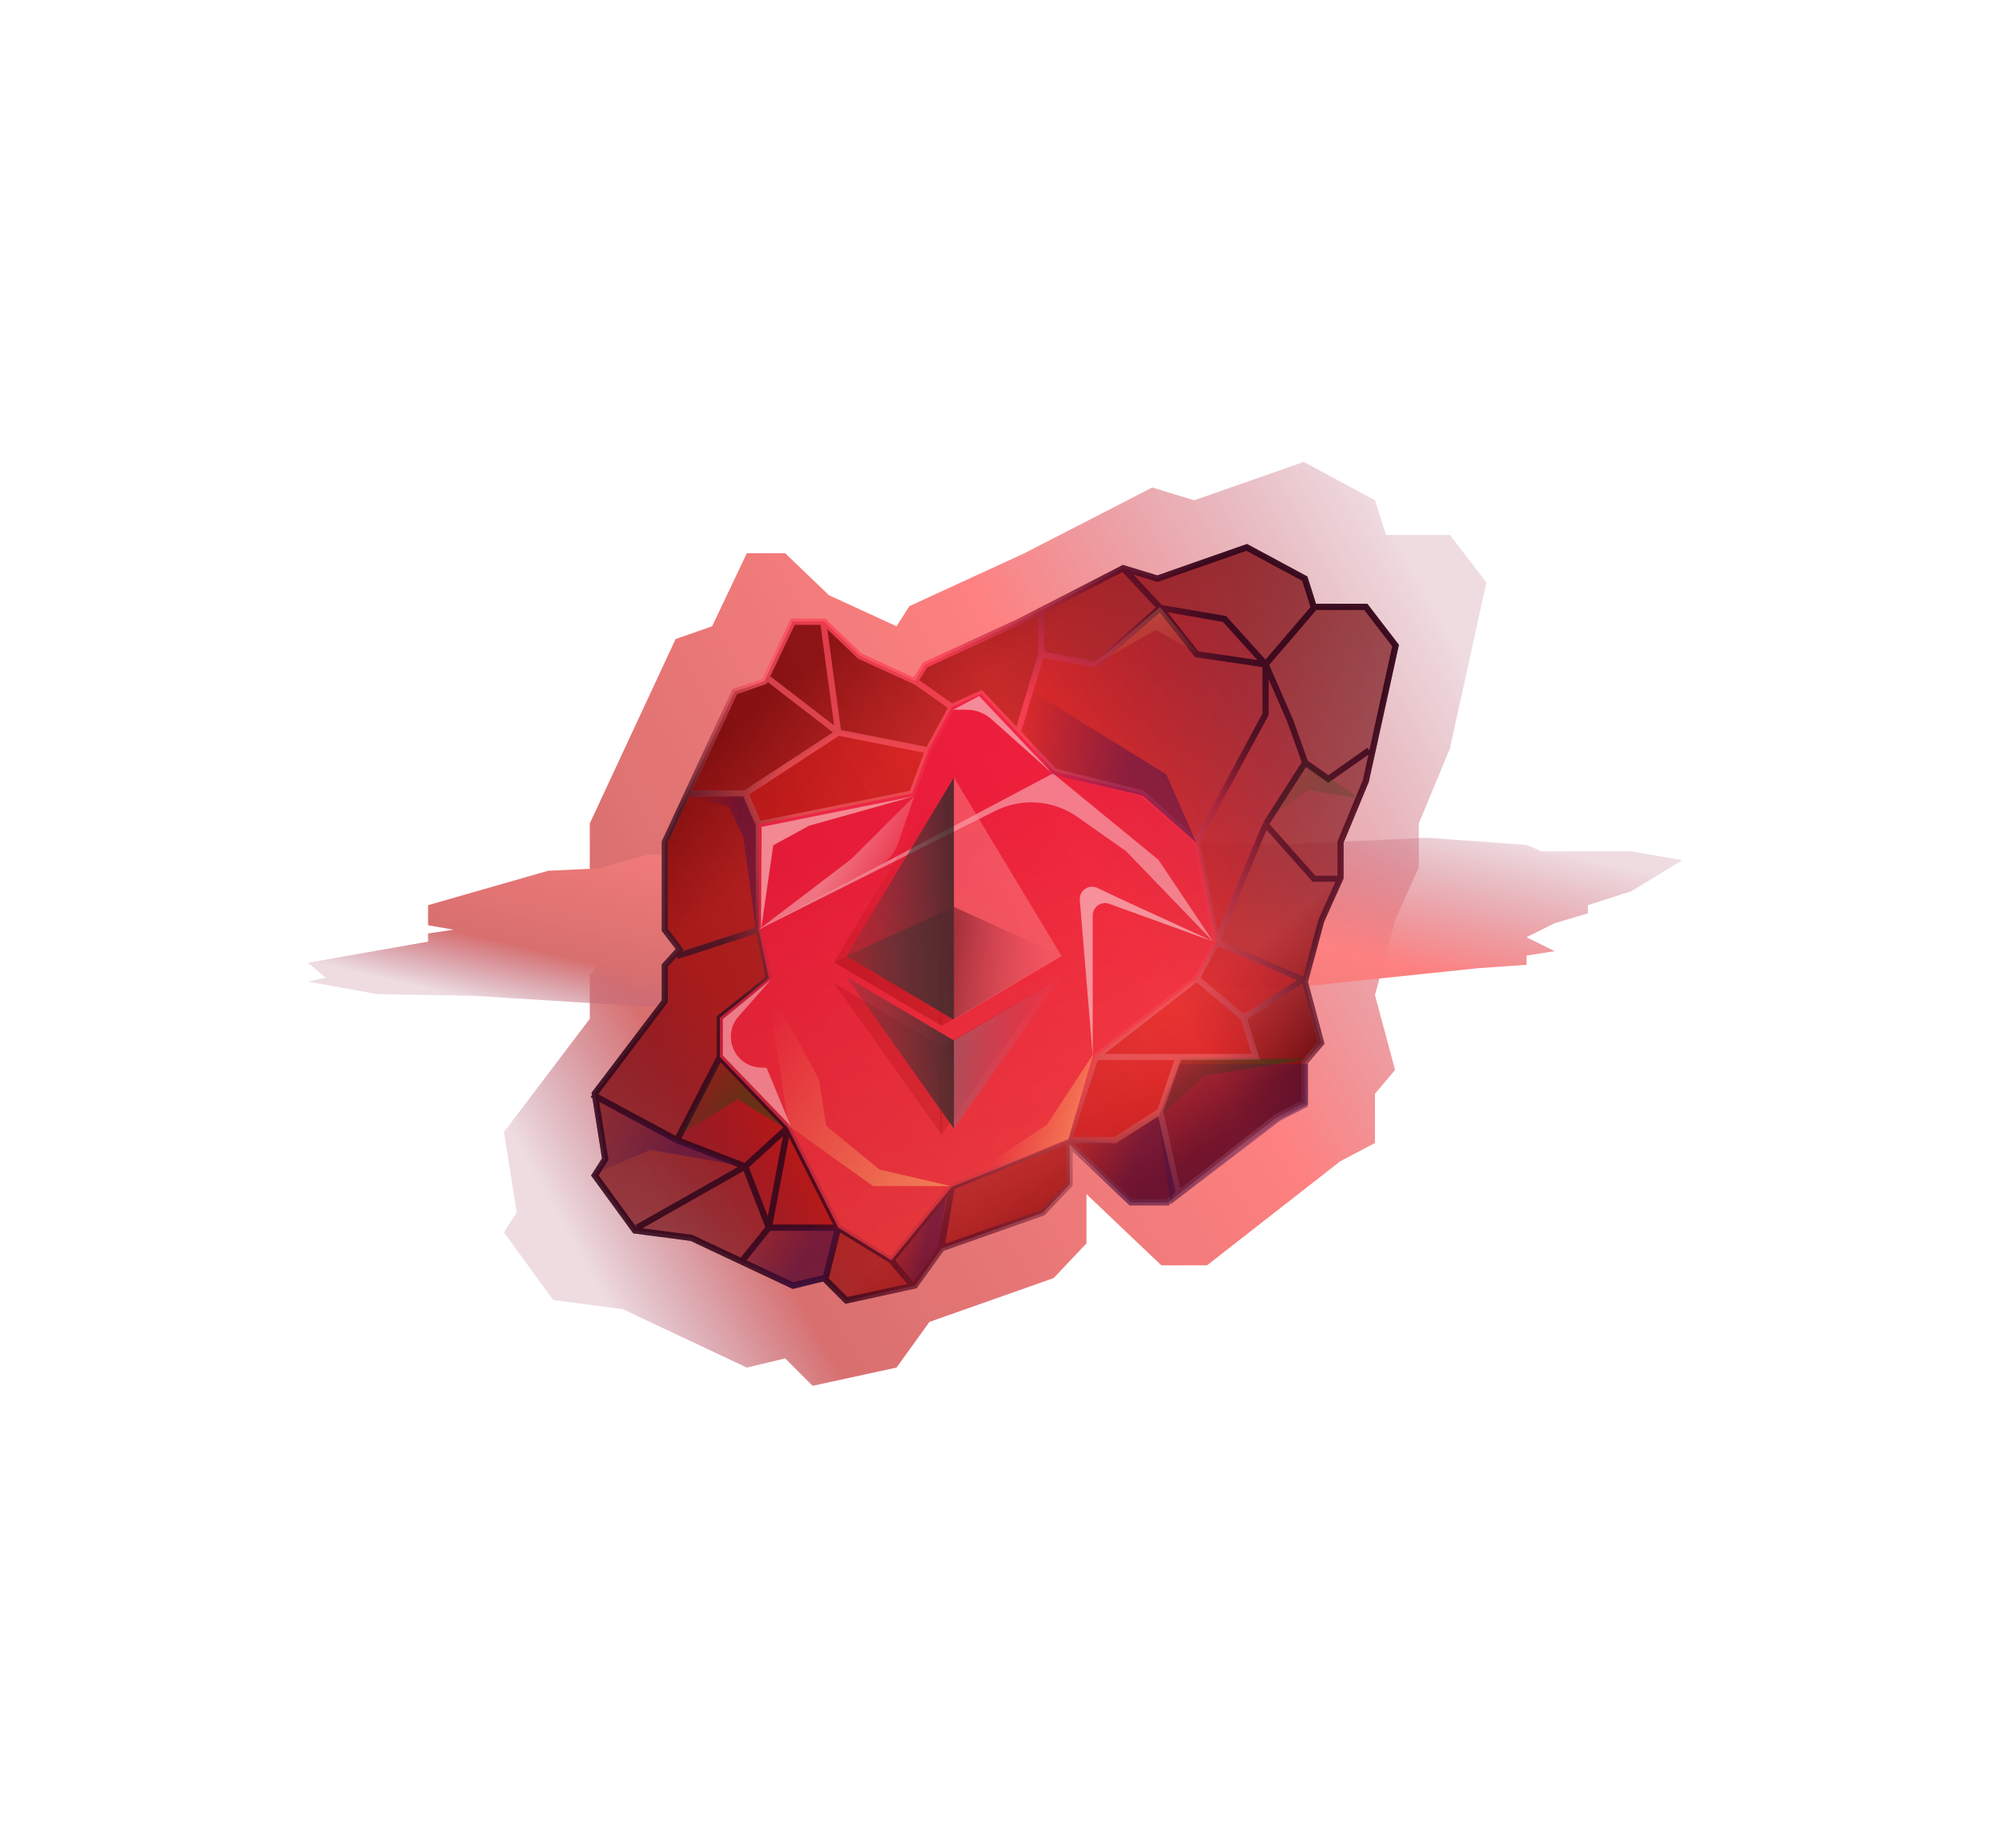 <svg width="52" height="48" viewBox="0 0 52 48" fill="none" xmlns="http://www.w3.org/2000/svg">
<g opacity="0.6">
<g filter="url(#filter0_f)">
<path d="M19.398 14.372H20.394L21.532 15.463L23.287 16.269L23.619 15.747L26.608 14.372L29.928 12.664L31.019 12.996L33.864 12L35.714 12.996L35.999 13.897H37.659L38.608 15.131L37.659 19.447L36.852 21.391V22.53L36.236 23.905L35.714 25.85L36.236 27.794L35.714 28.411V29.692L34.813 30.166L31.351 32.87H30.165L28.22 31.02V32.3L27.366 33.202L24.141 34.34L23.287 35.526L21.106 36L20.394 35.288L19.398 35.526L16.173 34.008L14.37 33.771L13.09 32.016L13.422 31.494L13.09 29.407L15.319 26.466V25.328L15.793 24.806L15.319 24.19V21.391L17.548 16.601L18.497 16.269L19.398 14.372Z" fill="url(#paint0_linear)"/>
</g>
<g filter="url(#filter1_f)">
<path d="M16.825 22.204H18.218L19.811 22.408L22.266 22.558L22.73 22.461L26.91 22.204L31.555 21.886L33.081 21.948L37.062 21.762L39.65 21.948L40.048 22.116H42.37L43.698 22.346L42.37 23.151L41.243 23.514V23.727L40.38 23.983L39.65 24.346L40.38 24.709L39.65 24.824V25.063L38.389 25.152L33.546 25.656H31.887L29.166 25.311V25.55L27.972 25.718L23.46 25.93L22.266 26.152L19.214 26.24L18.218 26.108L16.825 26.152L12.313 25.869L9.792 25.824L8 25.497L8.464 25.399L8 25.01L11.119 24.461V24.249L11.782 24.151L11.119 24.036V23.514L14.237 22.62L15.564 22.558L16.825 22.204Z" fill="url(#paint1_linear)"/>
</g>
</g>
<path d="M20.591 16.152H21.403L22.331 17.041L23.762 17.698L24.032 17.273L26.468 16.152L29.174 14.76L30.063 15.031L32.383 14.219L33.891 15.031L34.123 15.765H35.476L36.249 16.77L35.476 20.289L34.819 21.874V22.802L34.316 23.923L33.891 25.508L34.316 27.093L33.891 27.596V28.64L33.156 29.026L30.334 31.23H29.367L27.782 29.722V30.766L27.086 31.501L24.457 32.428L23.762 33.395L21.983 33.782L21.403 33.202L20.591 33.395L17.962 32.158L16.493 31.965L15.449 30.534L15.72 30.109L15.449 28.408L17.266 26.011V25.083L17.653 24.657L17.266 24.155V21.874L19.083 17.969L19.857 17.698L20.591 16.152Z" fill="#500A0A" fill-opacity="0.4"/>
<path d="M20.591 16.152H21.403L22.331 17.041L23.762 17.698L24.032 17.273L26.468 16.152L29.174 14.76L30.063 15.031L32.383 14.219L33.891 15.031L34.123 15.765H35.476L36.249 16.77L35.476 20.289L34.819 21.874V22.802L34.316 23.923L33.891 25.508L34.316 27.093L33.891 27.596V28.64L33.156 29.026L30.334 31.23H29.367L27.782 29.722V30.766L27.086 31.501L24.457 32.428L23.762 33.395L21.983 33.782L21.403 33.202L20.591 33.395L17.962 32.158L16.493 31.965L15.449 30.534L15.72 30.109L15.449 28.408L17.266 26.011V25.083L17.653 24.657L17.266 24.155V21.874L19.083 17.969L19.857 17.698L20.591 16.152Z" fill="url(#paint2_linear)"/>
<path d="M20.591 16.152H21.403L22.331 17.041L23.762 17.698L24.032 17.273L26.468 16.152L29.174 14.76L30.064 15.031L32.383 14.219L33.891 15.031L34.123 15.765H35.476L36.249 16.77L35.476 20.289L34.819 21.874V22.802L34.316 23.923L33.891 25.508L34.316 27.093L33.891 27.596V28.64L33.157 29.026L30.334 31.23H29.368L27.782 29.722V30.766L27.087 31.501L24.458 32.428L23.762 33.395L21.983 33.782L21.403 33.202L20.591 33.395L17.962 32.158L16.493 31.965L15.449 30.534L15.72 30.109L15.449 28.408L17.267 26.011V25.083L17.653 24.657L17.267 24.155V21.874L19.084 17.969L19.857 17.698L20.591 16.152Z" fill="url(#paint3_linear)" fill-opacity="0.48"/>
<path d="M30.134 15.791L31.806 16.079L32.872 17.259L33.52 18.745L33.9 19.811L32.872 21.414L31.598 24.476L33.849 25.45L32.304 26.438L32.618 27.458H30.616L30.134 28.871L28.968 29.617H27.751L24.722 30.831L23.151 32.74L21.772 31.892H19.97L19.356 30.301L17.584 29.617L18.697 27.458V26.438L19.97 25.418L19.705 24.151V21.414L19.356 20.611L21.772 19.03L24.109 19.491L24.722 18.364L25.484 18.021L26.436 19.03L27.046 16.995L28.455 17.259L30.134 15.791Z" fill="url(#paint4_linear)" fill-opacity="0.48"/>
<path d="M30.134 15.791L29.182 14.769M30.134 15.791L31.806 16.079L32.872 17.259M30.134 15.791L28.455 17.259L27.046 16.995M30.134 15.791L31.082 16.995L32.872 17.259M32.872 17.259L34.129 15.791M32.872 17.259L33.52 18.745L33.9 19.811M32.872 17.259V18.554L31.082 21.868M33.9 19.811L32.872 21.414M33.9 19.811L34.502 20.237L35.562 19.491M23.694 17.64L24.722 18.364M24.722 18.364L25.484 18.021L26.436 19.03M24.722 18.364L24.109 19.491M31.082 21.868L29.673 20.611L27.388 20.04L26.436 19.03M31.082 21.868L31.598 24.476M34.777 22.827H34.129L32.872 21.414M32.872 21.414L31.598 24.476M31.598 24.476L31.082 25.418M31.598 24.476L33.849 25.45M31.082 25.418L32.304 26.438M31.082 25.418L28.455 27.458M32.304 26.438L32.618 27.458H30.616M32.304 26.438L33.849 25.45M30.616 27.458L30.134 28.871M30.616 27.458H28.455M30.134 28.871L28.968 29.617H27.751M30.134 28.871L30.616 31.052M27.751 29.617L24.722 30.831M27.751 29.617L28.455 27.458M19.705 21.414L23.694 20.611L24.109 19.491M19.705 21.414L19.356 20.611M19.705 21.414V24.151M24.109 19.491L21.772 19.03M17.917 20.611H19.356M19.356 20.611L21.772 19.03M19.705 24.151L19.97 25.418L18.697 26.438V27.458M19.705 24.151L17.584 24.84M18.697 27.458L20.46 29.294M18.697 27.458L17.584 29.617M20.46 29.294L19.356 30.301M20.46 29.294L19.97 31.892M20.46 29.294L21.772 31.892M17.584 29.617L19.356 30.301M17.584 29.617L15.382 28.433M19.356 30.301L19.97 31.892M19.356 30.301L16.55 31.892M19.97 31.892H21.772M19.97 31.892L19.288 32.74M21.772 31.892L23.151 32.74M21.772 31.892L21.431 33.252M23.151 32.74L24.722 30.831M23.151 32.74L23.749 33.443M24.722 30.831L24.445 32.451M27.046 16.995L26.436 19.03M27.046 16.995V15.791M21.772 19.03L19.97 17.64M21.772 19.03L21.372 16.079M33.849 25.45L33.9 25.418M21.403 16.152H20.591L19.857 17.698L19.084 17.969L17.267 21.874V24.155L17.653 24.657L17.267 25.083V26.011L15.449 28.408L15.72 30.109L15.449 30.534L16.493 31.965L17.962 32.158L20.591 33.395L21.403 33.202L21.983 33.782L23.762 33.395L24.458 32.428L27.087 31.501L27.782 30.766V29.722L29.368 31.23H30.334L33.157 29.026L33.891 28.64V27.596L34.316 27.093L33.891 25.508L34.316 23.923L34.819 22.802V21.874L35.476 20.289L36.249 16.77L35.476 15.765H34.123L33.891 15.031L32.383 14.219L30.064 15.031L29.174 14.76L26.468 16.152L24.032 17.273L23.762 17.698L22.331 17.041L21.403 16.152Z" stroke="url(#paint5_linear)" stroke-width="0.16"/>
<path d="M30.134 15.791L29.182 14.769M30.134 15.791L31.806 16.079L32.872 17.259M30.134 15.791L28.455 17.259L27.046 16.995M30.134 15.791L31.082 16.995L32.872 17.259M32.872 17.259L34.129 15.791M32.872 17.259L33.52 18.745L33.9 19.811M32.872 17.259V18.554L31.082 21.868M33.9 19.811L32.872 21.414M33.9 19.811L34.502 20.237L35.562 19.491M23.694 17.64L24.722 18.364M24.722 18.364L25.484 18.021L26.436 19.03M24.722 18.364L24.109 19.491M31.082 21.868L29.673 20.611L27.388 20.04L26.436 19.03M31.082 21.868L31.598 24.476M34.777 22.827H34.129L32.872 21.414M32.872 21.414L31.598 24.476M31.598 24.476L31.082 25.418M31.598 24.476L33.849 25.45M31.082 25.418L32.304 26.438M31.082 25.418L28.455 27.458M32.304 26.438L32.618 27.458H30.616M32.304 26.438L33.849 25.45M30.616 27.458L30.134 28.871M30.616 27.458H28.455M30.134 28.871L28.968 29.617H27.751M30.134 28.871L30.616 31.052M27.751 29.617L24.722 30.831M27.751 29.617L28.455 27.458M19.705 21.414L23.694 20.611L24.109 19.491M19.705 21.414L19.356 20.611M19.705 21.414V24.151M24.109 19.491L21.772 19.03M17.917 20.611H19.356M19.356 20.611L21.772 19.03M19.705 24.151L19.97 25.418L18.697 26.438V27.458M19.705 24.151L17.584 24.84M18.697 27.458L20.46 29.294M18.697 27.458L17.584 29.617M20.46 29.294L19.356 30.301M20.46 29.294L19.97 31.892M20.46 29.294L21.772 31.892M17.584 29.617L19.356 30.301M17.584 29.617L15.382 28.433M19.356 30.301L19.97 31.892M19.356 30.301L16.55 31.892M19.97 31.892H21.772M19.97 31.892L19.288 32.74M21.772 31.892L23.151 32.74M21.772 31.892L21.431 33.252M23.151 32.74L24.722 30.831M23.151 32.74L23.749 33.443M24.722 30.831L24.445 32.451M27.046 16.995L26.436 19.03M27.046 16.995V15.791M21.772 19.03L19.97 17.64M21.772 19.03L21.372 16.079M33.849 25.45L33.9 25.418M21.403 16.152H20.591L19.857 17.698L19.084 17.969L17.267 21.874V24.155L17.653 24.657L17.267 25.083V26.011L15.449 28.408L15.72 30.109L15.449 30.534L16.493 31.965L17.962 32.158L20.591 33.395L21.403 33.202L21.983 33.782L23.762 33.395L24.458 32.428L27.087 31.501L27.782 30.766V29.722L29.368 31.23H30.334L33.157 29.026L33.891 28.64V27.596L34.316 27.093L33.891 25.508L34.316 23.923L34.819 22.802V21.874L35.476 20.289L36.249 16.77L35.476 15.765H34.123L33.891 15.031L32.383 14.219L30.064 15.031L29.174 14.76L26.468 16.152L24.032 17.273L23.762 17.698L22.331 17.041L21.403 16.152Z" stroke="url(#paint6_linear)" stroke-opacity="0.72" stroke-width="0.16"/>
<path d="M25.485 18.02L24.723 18.362L24.11 19.489L23.695 20.609L19.706 21.413V24.15L19.971 25.416L18.698 26.436V27.457L20.461 29.293L21.773 31.89L23.152 32.739L24.723 30.83L27.752 29.615L28.456 27.457L31.083 25.416L31.599 24.474L31.083 21.866L29.674 20.609L27.389 20.038L26.437 19.029L25.485 18.02Z" fill="url(#paint7_linear)"/>
<path opacity="0.5" d="M19.766 24.164L19.783 21.48L23.752 20.682L21.017 21.449L20.084 21.958L19.766 24.164Z" fill="#FFF6ED"/>
<path opacity="0.4" d="M23.75 20.681L23.334 21.895C23.241 22.165 23.048 22.39 22.795 22.523L19.703 24.151L22.112 22.316L23.75 20.681Z" fill="url(#paint8_linear)"/>
<path opacity="0.6" d="M24.763 18.437L25.432 18.082L27.328 20.089L25.75 18.681C25.574 18.524 25.347 18.437 25.11 18.437L24.763 18.437Z" fill="white" fill-opacity="0.8"/>
<path d="M27.748 29.584L28.398 27.381L27.189 29.221L24.758 30.815L27.748 29.584Z" fill="url(#paint9_linear)" fill-opacity="0.8"/>
<path opacity="0.5" d="M30.129 15.769L28.37 17.297L30.03 16.366L31.111 16.985L30.129 15.769Z" fill="url(#paint10_linear)" fill-opacity="0.8"/>
<path d="M20.485 29.247L19.903 25.511L21.274 28.048L21.458 29.247L22.843 30.381L24.697 30.812L22.679 30.812L20.485 29.247Z" fill="url(#paint11_linear)" fill-opacity="0.8"/>
<path opacity="0.5" d="M20.534 29.245L18.775 27.419L18.775 26.475L20.03 25.443L19.185 26.403C18.74 26.909 19.079 27.704 19.751 27.733L19.911 27.74L20.534 29.245Z" fill="white" fill-opacity="0.8"/>
<path opacity="0.6" d="M28.382 27.423L28.382 23.78C28.382 23.558 28.603 23.403 28.812 23.479L31.511 24.457L29.043 23.323L28.505 23.066C28.281 22.959 28.027 23.135 28.047 23.381L28.382 27.423Z" fill="white" fill-opacity="0.8"/>
<path opacity="0.5" d="M19.703 24.149L27.351 20.091L30.088 22.335L31.511 24.46L29.251 22.114L27.987 21.223C27.359 20.781 26.54 20.72 25.853 21.064L19.703 24.149Z" fill="white" fill-opacity="0.8"/>
<path opacity="0.2" d="M32.843 21.343L33.861 19.725L35.306 20.743L33.972 20.521L32.843 21.343Z" fill="url(#paint12_linear)" fill-opacity="0.9"/>
<path opacity="0.5" d="M27.329 20.117L26.513 18.913L26.783 17.945L30.295 20.117L31.071 21.887L29.687 20.669L27.329 20.117Z" fill="url(#paint13_linear)" fill-opacity="0.9"/>
<path opacity="0.5" d="M30.198 28.946L30.701 27.506H33.943L31.272 27.948L30.198 28.946Z" fill="url(#paint14_linear)" fill-opacity="0.9"/>
<path opacity="0.5" d="M29.34 31.316L27.854 29.901L27.777 29.622L28.991 29.697L30.079 29.004L30.537 30.934L30.354 31.316H29.34Z" fill="url(#paint15_linear)" fill-opacity="0.9"/>
<path opacity="0.5" d="M33.257 29.108L30.414 31.278L30.084 29.053L30.624 27.639H33.973V28.747L33.257 29.108Z" fill="url(#paint16_linear)" fill-opacity="0.9"/>
<path opacity="0.5" d="M19.282 32.753L20.011 31.871L21.815 31.928L21.411 33.279L20.601 33.489L19.282 32.753Z" fill="url(#paint17_linear)" fill-opacity="0.9"/>
<path opacity="0.5" d="M18.934 20.953L17.911 20.688L19.307 20.688L19.633 21.444V24.141L19.307 21.741L18.934 20.953Z" fill="url(#paint18_linear)" fill-opacity="0.9"/>
<path opacity="0.5" d="M23.262 32.733L23.739 33.292L24.381 32.419L24.572 31.129L23.262 32.733Z" fill="url(#paint19_linear)" fill-opacity="0.9"/>
<path opacity="0.5" d="M15.775 30.145L15.449 28.463L17.572 29.615L19.225 30.282L16.891 29.87L15.449 30.488L15.775 30.145Z" fill="url(#paint20_linear)" fill-opacity="0.9"/>
<path opacity="0.5" d="M17.665 29.475L18.65 27.639L18.739 27.639L20.329 29.273L19.165 28.557L17.665 29.475Z" fill="url(#paint21_linear)" fill-opacity="0.9"/>
<path d="M24.457 20.357L24.396 20.565V26.589L24.457 26.65L27.254 24.997L24.457 20.357Z" fill="url(#paint22_linear)" fill-opacity="0.24"/>
<path d="M24.457 20.357L21.66 24.997L24.457 26.65V20.357Z" fill="url(#paint23_linear)" fill-opacity="0.24"/>
<path d="M24.457 27.188L24.423 27.23V29.376L24.457 29.476L27.255 25.536L24.457 27.188Z" fill="url(#paint24_linear)" fill-opacity="0.24"/>
<path d="M24.457 29.476V27.188L21.66 25.536L24.457 29.476Z" fill="url(#paint25_linear)" fill-opacity="0.24"/>
<path d="M24.456 26.645L27.253 24.992L24.456 23.721V26.645Z" fill="url(#paint26_linear)" fill-opacity="0.24"/>
<path d="M21.66 24.992L24.457 26.645V23.721L21.66 24.992Z" fill="url(#paint27_linear)" fill-opacity="0.24"/>
<g opacity="0.8">
<path opacity="0.5" d="M24.778 20.197L24.717 20.405V26.429L24.778 26.49L27.574 24.837L24.778 20.197Z" fill="#FF9696"/>
<path d="M24.777 20.197L21.98 24.837L24.777 26.49V23.566V20.197Z" fill="url(#paint28_linear)"/>
<path d="M24.778 27.029L24.743 27.071V29.217L24.778 29.318L27.576 25.377L24.778 27.029Z" fill="url(#paint29_linear)"/>
<path d="M24.777 29.318V27.029L21.98 25.377L24.777 29.318Z" fill="url(#paint30_linear)"/>
<path opacity="0.5" d="M24.776 26.485L27.573 24.832L24.776 23.561V26.485Z" fill="url(#paint31_linear)"/>
<path d="M21.98 24.832L24.777 26.485V23.561L21.98 24.832Z" fill="url(#paint32_linear)"/>
</g>
<defs>
<filter id="filter0_f" x="1.558" y="0.468" width="48.582" height="47.065" filterUnits="userSpaceOnUse" color-interpolation-filters="sRGB">
<feFlood flood-opacity="0" result="BackgroundImageFix"/>
<feBlend mode="normal" in="SourceGraphic" in2="BackgroundImageFix" result="shape"/>
<feGaussianBlur stdDeviation="5.766" result="effect1_foregroundBlur"/>
</filter>
<filter id="filter1_f" x="0.312" y="14.073" width="51.074" height="19.855" filterUnits="userSpaceOnUse" color-interpolation-filters="sRGB">
<feFlood flood-opacity="0" result="BackgroundImageFix"/>
<feBlend mode="normal" in="SourceGraphic" in2="BackgroundImageFix" result="shape"/>
<feGaussianBlur stdDeviation="3.844" result="effect1_foregroundBlur"/>
</filter>
<linearGradient id="paint0_linear" x1="38.608" y1="14.21" x2="11.167" y2="29.569" gradientUnits="userSpaceOnUse">
<stop offset="0.058" stop-color="#8F0B2B" stop-opacity="0.24"/>
<stop offset="0.387" stop-color="#FE2C2C"/>
<stop offset="0.798" stop-color="#BE0F0F"/>
<stop offset="0.94" stop-color="#830228" stop-opacity="0.23"/>
</linearGradient>
<linearGradient id="paint1_linear" x1="43.698" y1="22.174" x2="40.988" y2="33.543" gradientUnits="userSpaceOnUse">
<stop offset="0.058" stop-color="#8F0B2B" stop-opacity="0.24"/>
<stop offset="0.387" stop-color="#FE2C2C"/>
<stop offset="0.798" stop-color="#BE0F0F"/>
<stop offset="0.94" stop-color="#830228" stop-opacity="0.23"/>
</linearGradient>
<linearGradient id="paint2_linear" x1="20.011" y1="17.422" x2="30.723" y2="30.223" gradientUnits="userSpaceOnUse">
<stop offset="0.032" stop-color="#380808"/>
<stop offset="0.231" stop-color="#8C1C1C" stop-opacity="0.808"/>
<stop offset="0.813" stop-color="#830F0F" stop-opacity="0.188"/>
<stop offset="1" stop-color="#380808"/>
</linearGradient>
<linearGradient id="paint3_linear" x1="36.249" y1="16.02" x2="13.844" y2="28.602" gradientUnits="userSpaceOnUse">
<stop offset="0.058" stop-color="#8F0B2B" stop-opacity="0.24"/>
<stop offset="0.387" stop-color="#FE2C2C"/>
<stop offset="0.798" stop-color="#BE0F0F"/>
<stop offset="0.94" stop-color="#830228" stop-opacity="0.23"/>
</linearGradient>
<linearGradient id="paint4_linear" x1="36.249" y1="16.02" x2="13.844" y2="28.602" gradientUnits="userSpaceOnUse">
<stop offset="0.058" stop-color="#8F0B2B" stop-opacity="0.24"/>
<stop offset="0.387" stop-color="#FE2C2C"/>
<stop offset="0.798" stop-color="#BE0F0F"/>
<stop offset="0.94" stop-color="#830228" stop-opacity="0.23"/>
</linearGradient>
<linearGradient id="paint5_linear" x1="31.04" y1="15.47" x2="23.107" y2="31" gradientUnits="userSpaceOnUse">
<stop stop-color="#550C26" stop-opacity="0.87"/>
<stop offset="0.26" stop-color="#FF4158" stop-opacity="0.814"/>
<stop offset="0.659" stop-color="#EF7777" stop-opacity="0.49"/>
<stop offset="1" stop-color="#550C26" stop-opacity="0.62"/>
</linearGradient>
<linearGradient id="paint6_linear" x1="20.113" y1="28.943" x2="36.657" y2="23.857" gradientUnits="userSpaceOnUse">
<stop stop-color="#2C0719"/>
<stop offset="0.162" stop-color="#640919" stop-opacity="0"/>
<stop offset="0.653" stop-color="#660825" stop-opacity="0"/>
<stop offset="0.852" stop-color="#2C0719"/>
</linearGradient>
<linearGradient id="paint7_linear" x1="30.97" y1="35.315" x2="23.741" y2="18.771" gradientUnits="userSpaceOnUse">
<stop stop-color="#FB594F" stop-opacity="0.63"/>
<stop offset="0.873" stop-color="#F21B42" stop-opacity="0.72"/>
</linearGradient>
<linearGradient id="paint8_linear" x1="23.75" y1="22.768" x2="20.83" y2="21.125" gradientUnits="userSpaceOnUse">
<stop stop-color="#FFF6ED" stop-opacity="0"/>
<stop offset="0.596" stop-color="#FFF6ED"/>
</linearGradient>
<linearGradient id="paint9_linear" x1="29.524" y1="29.834" x2="26.208" y2="28.76" gradientUnits="userSpaceOnUse">
<stop stop-color="#FFCF73"/>
<stop offset="1" stop-color="#FFCF73" stop-opacity="0"/>
</linearGradient>
<linearGradient id="paint10_linear" x1="29.457" y1="14.106" x2="30.186" y2="17.514" gradientUnits="userSpaceOnUse">
<stop stop-color="#FFCF73"/>
<stop offset="1" stop-color="#FFCF73" stop-opacity="0"/>
</linearGradient>
<linearGradient id="paint11_linear" x1="28.799" y1="32.456" x2="19.679" y2="26.844" gradientUnits="userSpaceOnUse">
<stop stop-color="#FFCF73"/>
<stop offset="1" stop-color="#FFCF73" stop-opacity="0"/>
</linearGradient>
<linearGradient id="paint12_linear" x1="32.147" y1="20.995" x2="33.622" y2="21.836" gradientUnits="userSpaceOnUse">
<stop stop-color="#124E10" stop-opacity="0"/>
<stop offset="1" stop-color="#124E10"/>
</linearGradient>
<linearGradient id="paint13_linear" x1="25.224" y1="21.041" x2="28.27" y2="22.36" gradientUnits="userSpaceOnUse">
<stop stop-color="#4E1044" stop-opacity="0"/>
<stop offset="1" stop-color="#3E104E"/>
</linearGradient>
<linearGradient id="paint14_linear" x1="29.14" y1="28.637" x2="30.665" y2="30.122" gradientUnits="userSpaceOnUse">
<stop stop-color="#124E10" stop-opacity="0"/>
<stop offset="1" stop-color="#124E10"/>
</linearGradient>
<linearGradient id="paint15_linear" x1="26.997" y1="30.819" x2="28.822" y2="31.635" gradientUnits="userSpaceOnUse">
<stop stop-color="#4E1044" stop-opacity="0"/>
<stop offset="1" stop-color="#3E104E"/>
</linearGradient>
<linearGradient id="paint16_linear" x1="29.661" y1="26.219" x2="32.335" y2="30.015" gradientUnits="userSpaceOnUse">
<stop stop-color="#4E1044" stop-opacity="0"/>
<stop offset="1" stop-color="#3E104E"/>
</linearGradient>
<linearGradient id="paint17_linear" x1="18.566" y1="33.142" x2="20.062" y2="34.019" gradientUnits="userSpaceOnUse">
<stop stop-color="#4E1044" stop-opacity="0"/>
<stop offset="1" stop-color="#3E104E"/>
</linearGradient>
<linearGradient id="paint18_linear" x1="17.424" y1="23.399" x2="18.745" y2="23.645" gradientUnits="userSpaceOnUse">
<stop stop-color="#4E1044" stop-opacity="0"/>
<stop offset="1" stop-color="#3E104E"/>
</linearGradient>
<linearGradient id="paint19_linear" x1="22.891" y1="32.828" x2="23.88" y2="33.052" gradientUnits="userSpaceOnUse">
<stop stop-color="#4E1044" stop-opacity="0"/>
<stop offset="1" stop-color="#3E104E"/>
</linearGradient>
<linearGradient id="paint20_linear" x1="14.382" y1="30.053" x2="16.396" y2="31.46" gradientUnits="userSpaceOnUse">
<stop stop-color="#4E1044" stop-opacity="0"/>
<stop offset="1" stop-color="#3E104E"/>
</linearGradient>
<linearGradient id="paint21_linear" x1="16.912" y1="29.08" x2="18.544" y2="29.967" gradientUnits="userSpaceOnUse">
<stop stop-color="#124E10" stop-opacity="0"/>
<stop offset="1" stop-color="#124E10"/>
</linearGradient>
<linearGradient id="paint22_linear" x1="22.611" y1="27.185" x2="26.721" y2="23.934" gradientUnits="userSpaceOnUse">
<stop offset="0.214" stop-color="#9B0B0B"/>
<stop offset="1" stop-color="#9B0B0B" stop-opacity="0"/>
</linearGradient>
<linearGradient id="paint23_linear" x1="22.611" y1="27.185" x2="26.721" y2="23.934" gradientUnits="userSpaceOnUse">
<stop offset="0.214" stop-color="#9B0B0B"/>
<stop offset="1" stop-color="#9B0B0B" stop-opacity="0"/>
</linearGradient>
<linearGradient id="paint24_linear" x1="22.611" y1="27.185" x2="26.721" y2="23.934" gradientUnits="userSpaceOnUse">
<stop offset="0.214" stop-color="#9B0B0B"/>
<stop offset="1" stop-color="#9B0B0B" stop-opacity="0"/>
</linearGradient>
<linearGradient id="paint25_linear" x1="22.611" y1="27.185" x2="26.721" y2="23.934" gradientUnits="userSpaceOnUse">
<stop offset="0.214" stop-color="#9B0B0B"/>
<stop offset="1" stop-color="#9B0B0B" stop-opacity="0"/>
</linearGradient>
<linearGradient id="paint26_linear" x1="22.611" y1="27.185" x2="26.721" y2="23.934" gradientUnits="userSpaceOnUse">
<stop offset="0.214" stop-color="#9B0B0B"/>
<stop offset="1" stop-color="#9B0B0B" stop-opacity="0"/>
</linearGradient>
<linearGradient id="paint27_linear" x1="22.611" y1="27.185" x2="26.721" y2="23.934" gradientUnits="userSpaceOnUse">
<stop offset="0.214" stop-color="#9B0B0B"/>
<stop offset="1" stop-color="#9B0B0B" stop-opacity="0"/>
</linearGradient>
<linearGradient id="paint28_linear" x1="24.777" y1="24.073" x2="22.313" y2="24.229" gradientUnits="userSpaceOnUse">
<stop stop-color="#352B2C"/>
<stop offset="1" stop-color="#444141" stop-opacity="0.3"/>
</linearGradient>
<linearGradient id="paint29_linear" x1="24.743" y1="26.927" x2="27.62" y2="27.34" gradientUnits="userSpaceOnUse">
<stop stop-color="#A05A66"/>
<stop offset="1" stop-color="#EB4C68" stop-opacity="0"/>
</linearGradient>
<linearGradient id="paint30_linear" x1="24.777" y1="27.804" x2="22.328" y2="28.051" gradientUnits="userSpaceOnUse">
<stop stop-color="#352B2C"/>
<stop offset="1" stop-color="#444141" stop-opacity="0.3"/>
</linearGradient>
<linearGradient id="paint31_linear" x1="24.776" y1="24.711" x2="27.573" y2="25.244" gradientUnits="userSpaceOnUse">
<stop stop-color="#48111A"/>
<stop offset="1" stop-color="#EB4C68" stop-opacity="0"/>
</linearGradient>
<linearGradient id="paint32_linear" x1="24.777" y1="25.362" x2="22.348" y2="25.692" gradientUnits="userSpaceOnUse">
<stop stop-color="#352B2C"/>
<stop offset="1" stop-color="#444141" stop-opacity="0.3"/>
</linearGradient>
</defs>
</svg>
